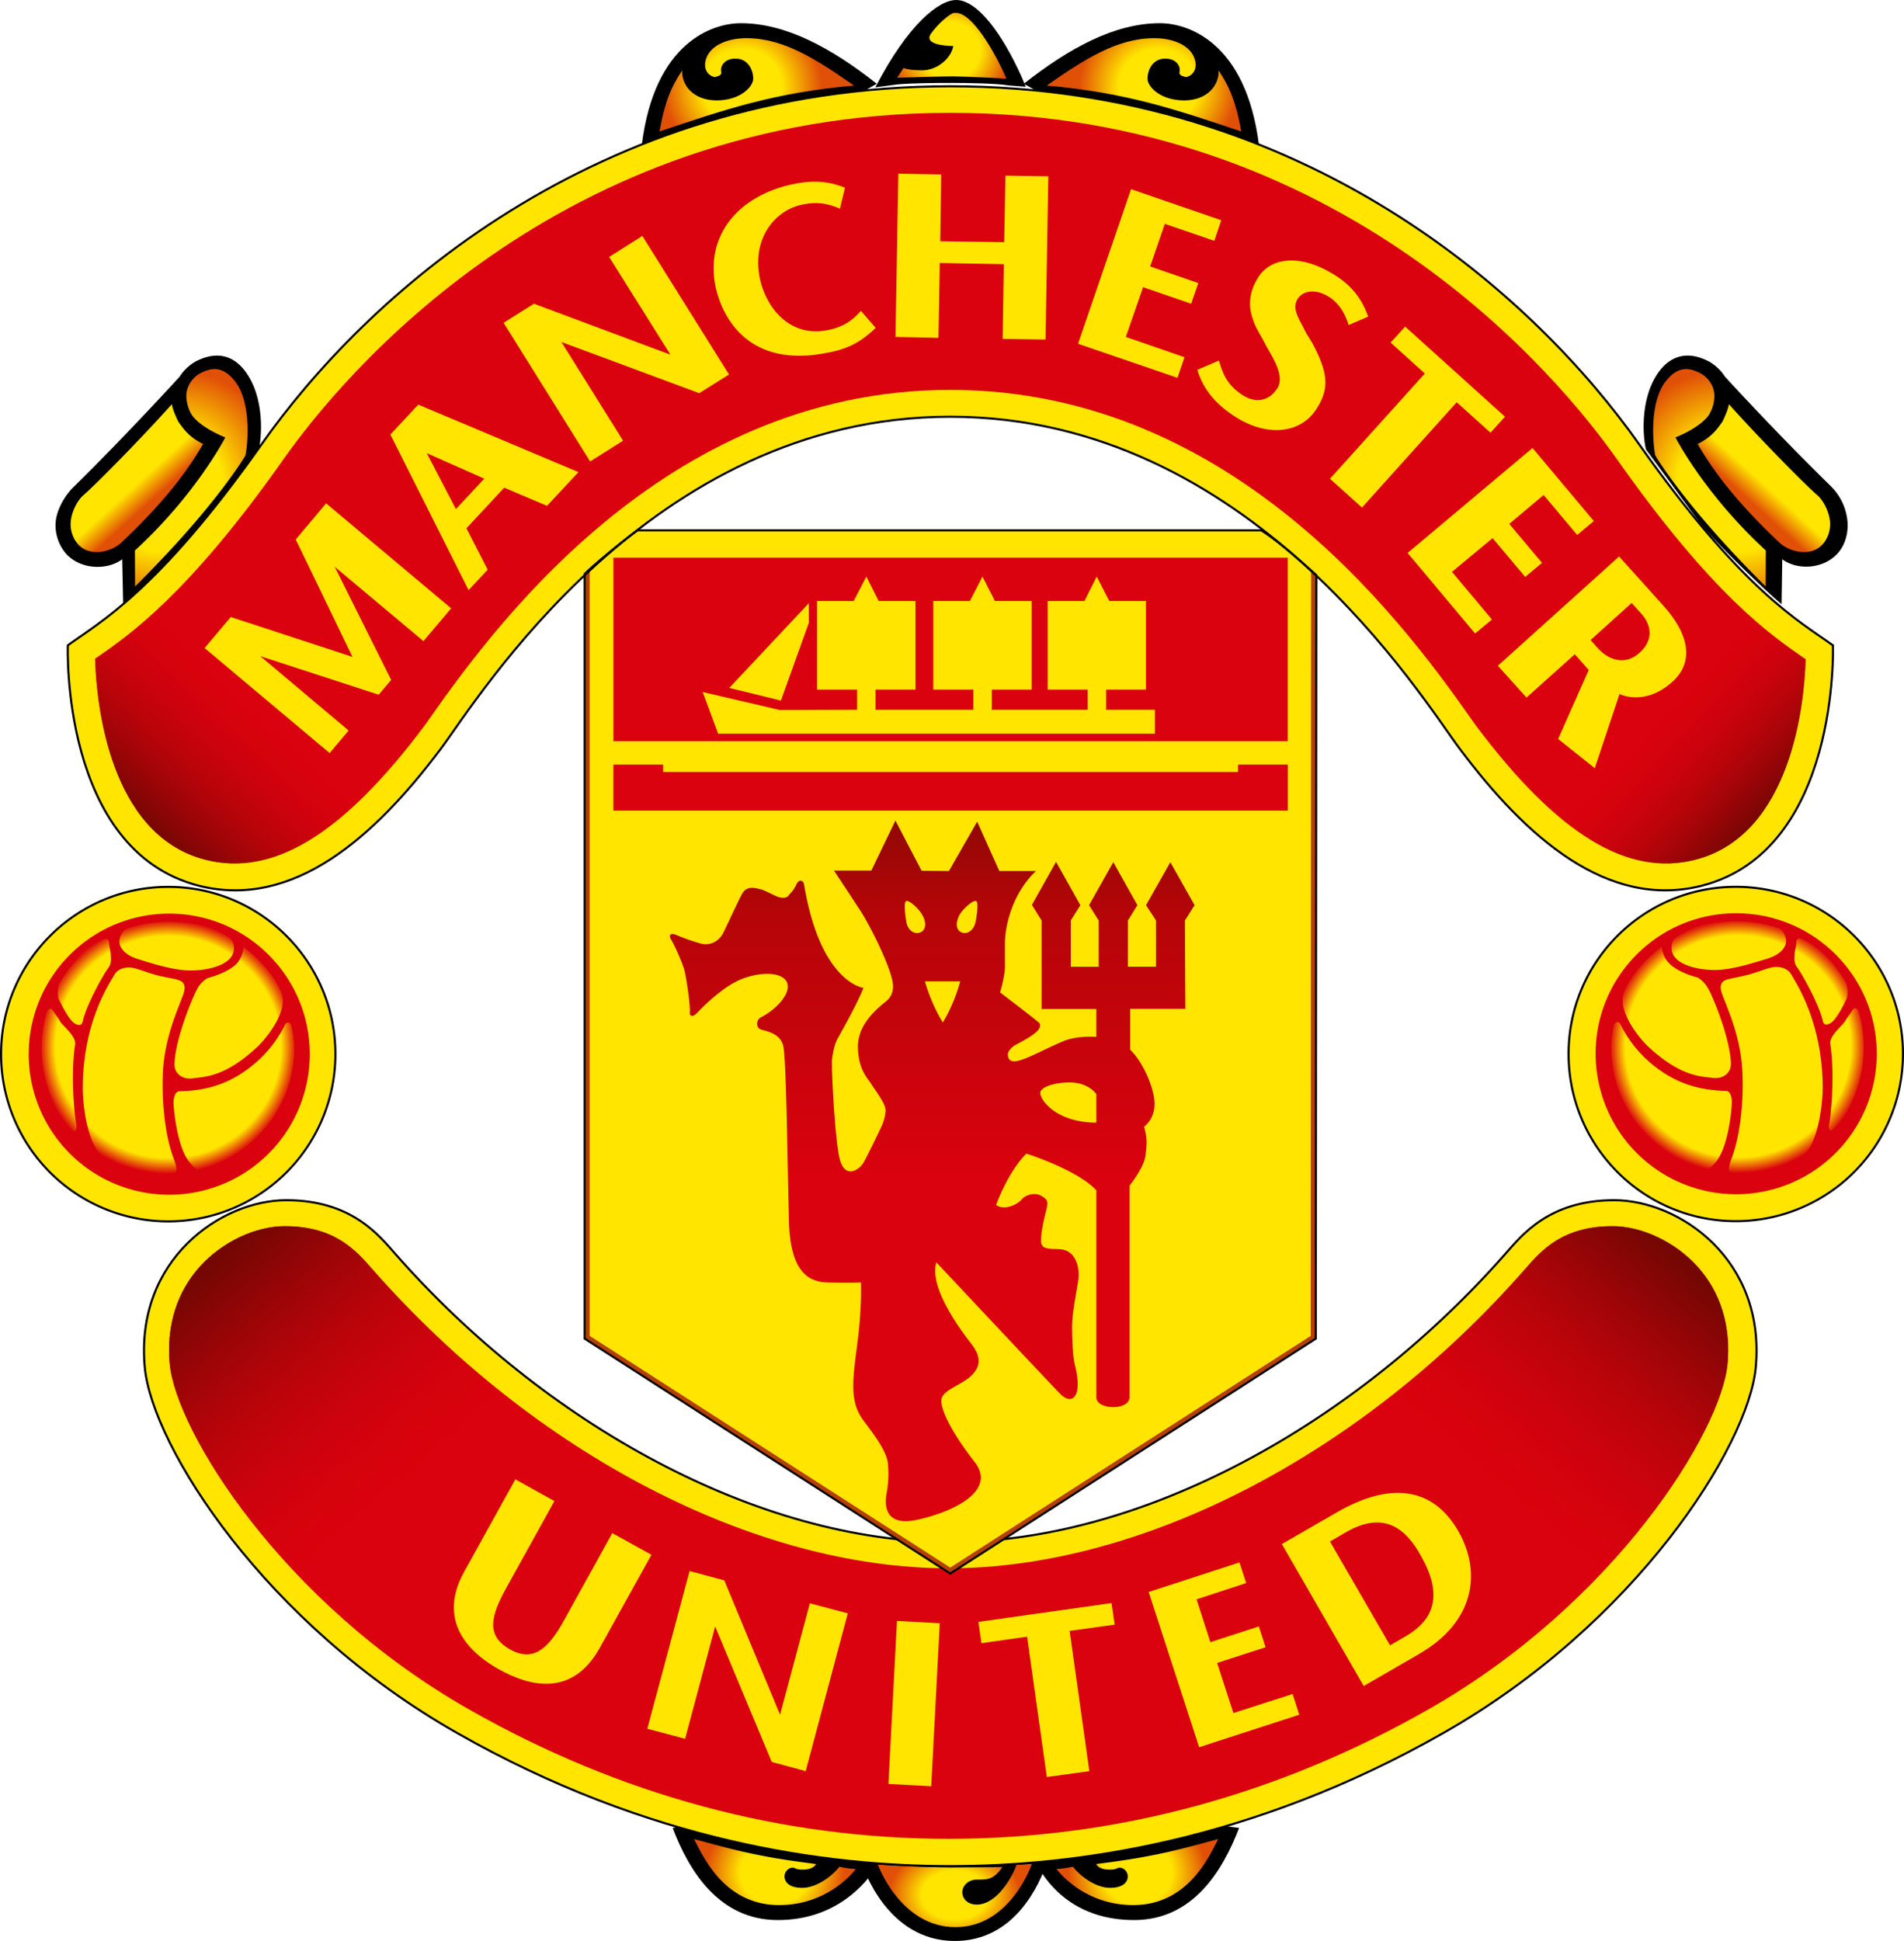 <svg id="Layer_1" data-name="Layer 1" xmlns="http://www.w3.org/2000/svg" xmlns:xlink="http://www.w3.org/1999/xlink" viewBox="0 0 1891.867 1928.178"><defs><radialGradient id="radial-gradient" cx="657.987" cy="2943.927" r="76.551" gradientTransform="matrix(0.85, 0, 0, -0.632, 443.37, 3774.705)" gradientUnits="userSpaceOnUse"><stop offset="0" stop-color="#ffe500"/><stop offset="0.5" stop-color="#ffe500"/><stop offset="1" stop-color="#e15007"/></radialGradient><radialGradient id="radial-gradient-2" cx="452.497" cy="2700.752" r="80.331" gradientTransform="matrix(0.857, 0, 0, -0.77, 436.34, 3972.09)" xlink:href="#radial-gradient"/><clipPath id="clip-path" transform="translate(-54.066 -31.793)"><path d="M635.03,601.964V1361.6l363.216,233.38,363.189-233.38.54-758.472c-11.634-10.257-35.792-32.742-54.715-44.511h-619.7C671.875,569.626,640.455,596.133,635.03,601.964Z" style="fill:none"/></clipPath><linearGradient id="linear-gradient" x1="608.792" y1="3457.38" x2="608.792" y2="3096.048" gradientTransform="matrix(1, 0, 0, -1, 371.554, 4301.992)" gradientUnits="userSpaceOnUse"><stop offset="0" stop-color="#8f0904"/><stop offset="0.25" stop-color="#b40509"/><stop offset="1" stop-color="#da020e"/></linearGradient><radialGradient id="radial-gradient-3" cx="412.692" cy="4900.054" r="96.607" gradientTransform="matrix(0.815, 0, 0, -0.776, 455.355, 3920.312)" xlink:href="#radial-gradient"/><radialGradient id="radial-gradient-4" cx="1087.085" cy="2432.391" r="55.965" gradientTransform="matrix(1.088, -1.905, -1.676, -0.957, 3113.555, 4918.592)" xlink:href="#radial-gradient"/><linearGradient id="linear-gradient-2" x1="-198.146" y1="3804.393" x2="-168.298" y2="3771.584" gradientTransform="matrix(1, 0, 0, -1, 371.554, 4301.992)" xlink:href="#radial-gradient"/><linearGradient id="linear-gradient-3" x1="-24.853" y1="3083.058" x2="181.317" y2="2846.426" gradientTransform="matrix(1, 0, 0, -1, 371.554, 4301.992)" gradientUnits="userSpaceOnUse"><stop offset="0" stop-color="#740703"/><stop offset="1" stop-color="#da020e" stop-opacity="0"/></linearGradient><linearGradient id="linear-gradient-4" x1="-317.639" y1="3083.059" x2="-111.469" y2="2846.426" gradientTransform="translate(1328.912 4301.992) rotate(180)" xlink:href="#linear-gradient-3"/><linearGradient id="linear-gradient-5" x1="1440.584" y1="3466.394" x2="1329.006" y2="3571.382" xlink:href="#linear-gradient-3"/><linearGradient id="linear-gradient-6" x1="1134.608" y1="3455.193" x2="1016.468" y2="3579.866" gradientTransform="translate(1329.446 4301.992) rotate(180)" xlink:href="#linear-gradient-3"/><radialGradient id="radial-gradient-5" cx="49.586" cy="4900.054" r="96.607" gradientTransform="translate(1245.645 3920.312) rotate(180) scale(0.815 0.776)" xlink:href="#radial-gradient"/><radialGradient id="radial-gradient-6" cx="613.821" cy="4103.853" r="54.242" gradientTransform="matrix(1.096, 0, 0, -1.048, 325.638, 4382.738)" xlink:href="#radial-gradient"/><radialGradient id="radial-gradient-7" cx="1020.24" cy="2565.465" r="55.965" gradientTransform="matrix(-1.088, -1.905, 1.676, -0.957, -1412.555, 4918.592)" xlink:href="#radial-gradient"/><linearGradient id="linear-gradient-7" x1="-493.905" y1="3804.393" x2="-464.057" y2="3771.584" gradientTransform="translate(1329.446 4301.992) rotate(180)" xlink:href="#radial-gradient"/><radialGradient id="radial-gradient-8" cx="95.943" cy="2700.752" r="80.331" gradientTransform="translate(1266.41 3972.09) rotate(180) scale(0.857 0.77)" xlink:href="#radial-gradient"/><radialGradient id="radial-gradient-9" cx="-130.383" cy="3190.589" r="123.071" gradientTransform="matrix(1.041, 0, 0, -1.024, 356.899, 4338.966)" gradientUnits="userSpaceOnUse"><stop offset="0" stop-color="#da030e" stop-opacity="0"/><stop offset="0.875" stop-color="#da020e" stop-opacity="0"/><stop offset="1" stop-color="#da020e"/></radialGradient><radialGradient id="radial-gradient-10" cx="1139.768" cy="3191.098" r="123.071" gradientTransform="matrix(1.041, 0, 0, -1.024, 594.555, 4338.873)" xlink:href="#radial-gradient-9"/></defs><title>manchesterunited</title><g id="layer1"><path id="path22" d="M1094.34,1881.881c-7.693,22.62-32.2,78.091-91.533,78.091-67.482,0-90.885-73.016-92.019-76.093l-2-6.91s58.116,4.832,90.129,4.832c31.932,0,86.647-3.158,95.5-4.832l-.081,4.913Z" transform="translate(-54.066 -31.793)"/><path id="path26" d="M1271.413,1845.883l13.847,1.755c-16.52,43.162-46.185,91.533-104.327,91.533-56.712,0-84.676-32.823-96.391-54.768l-9.906-6.046s97.687-3.158,196.778-32.472" transform="translate(-54.066 -31.793)"/><path id="path30" d="M736.253,1845.883l-13.847,1.755c16.439,43.162,46.239,91.533,104.57,91.533,56.388,0,86.782-34.551,99.307-54.768l6.721-6.046s-97.525-3.158-196.751-32.472" transform="translate(-54.066 -31.793)"/><path id="path34" d="M1050.153,1886.486c-9.2,13.172-15.386,12.5-26.264,12.5-5.642,0-13.739,4.535-13.658,12.9.243,6.586,5.615,11.931,14.441,11.931,20.083,0,35.442-27.83,39.517-39.68,0,0,11.769-.485,15.2-.837,0,0-21.054,62.947-75.85,62.947-54.877,0-77.253-62.192-77.253-62.192s46.266,2.807,72.638,2.807c26.453,0,43.3-.243,51.232-.378" transform="translate(-54.066 -31.793)" style="fill:url(#radial-gradient)"/><path id="path890" d="M743.7,1858.742c35.658,9.447,61.139,17.437,121.2,24.725,0,0-1.917,6.074-14.981,5.587-4.994-.324-5.668-1.566-7.4-1.862-3.86-.7-9.448,3.212-8.881,9.717.594,4.589,4.427,10.284,17.761,10.284s28.855-10.851,36.71-21a103.516,103.516,0,0,0,16.25,2.267s-25.67,35.846-76.093,35.846c-55.362,0-75.985-49.694-84.569-65.566" transform="translate(-54.066 -31.793)" style="fill:url(#radial-gradient-2)"/><path id="path1322" d="M998.246,1563.711c191.217,0,403.057-117.365,551.788-286.556,16.2-18.3,43.323-53.068,107.918-53.068,64.7,0,150.7,58.979,140.633,166.3-7.5,78.171-119.228,254.543-310.526,363.027-191.245,108.916-367.427,132.211-489.812,132.211-122.493,0-298.514-23.295-489.866-132.211-191.271-108.484-302.968-284.856-310.418-363.027-10.068-107.324,75.958-166.3,140.525-166.3,64.756,0,91.992,34.767,108.133,53.068,148.515,169.191,360.463,286.556,551.626,286.556Z" transform="translate(-54.066 -31.793)" style="fill:#ffe500;stroke:#000;stroke-miterlimit:3.863;stroke-width:2.098px"/><path id="path1326" d="M996.626,1589.732c-192.4,0-411.344-113.532-572.6-297.191-16.412-18.652-37.3-42.649-87.025-42.649-29.044,0-61.976,15.548-83.813,39.6-16.439,17.869-34.875,49.37-30.448,97.66,6.4,65.97,110.941,236.7,297.272,342.728,150.188,85.432,310.553,128.594,476.613,128.594,166.222,0,326.587-43.162,476.775-128.594,186.278-106.028,290.983-276.758,297.137-342.728,4.616-48.29-13.955-79.791-30.178-97.66-21.945-24.051-54.957-39.6-83.867-39.6-49.937,0-70.8,24-87.065,42.649-161.161,183.659-380.37,297.191-572.8,297.191Z" transform="translate(-54.066 -31.793)" style="fill:#da020e"/><path id="path6226" d="M1824.308,631.955l.675-44.592c13.739,10.5,39.572,10.662,54.687-5.453,6.883-7.342,10.8-18.706,10.23-30.394a56.346,56.346,0,0,0-16.492-36.575C1817.587,460.389,1768,405.917,1768,405.917c-5.129-8.1-13.146-13.955-17.788-15.953-6.829-3.266-31.123-14.36-49.64,13.766-16.709,25.481-14.225,61.409-11.013,74.527L1741.9,549.6c17.923,22.728,68.427,71.072,82.409,82.355" transform="translate(-54.066 -31.793)"/><path id="path6234" d="M705.589,169.538c65.89-22.134,126.138-40.435,207.332-47.615l12.309-6.91c-45.321-35.766-90.345-60.167-135.18-60.167-28.154,0-85.432,19.138-98.2,120.2l13.739-5.507Z" transform="translate(-54.066 -31.793)"/><path id="path6238" d="M1291.037,169.538c-65.917-22.134-126.111-40.435-207.224-47.615l-12.471-6.91c45.51-35.766,90.426-60.167,135.315-60.167,28.181,0,85.217,19.138,98.254,120.2Z" transform="translate(-54.066 -31.793)"/><path id="path6246" d="M923.8,118.576c33.147-63.73,63.46-86.782,80.412-86.782,20.946,0,45.618,33.309,65,76.417l4.076,9.771-17.033-1.323c-11.175-2.105-43-2.51-55.146-2.51-12.471,0-39.356,0-55.551,1.511L923.8,118.575Z" transform="translate(-54.066 -31.793)"/><path id="path6270" d="M662.428,1554.789l-47.993,86.755c-14.5,26.075-29.422,42.622-53.9,28.585-24.1-13.631-18.517-33.39-3.725-60.329l48.128-86.863-38.816-21.54-50.855,91.8c-27.992,50.531,7.234,81.869,34.821,97.066,29.449,16.3,72.314,28.423,100.062-21.729l51.205-92.208-38.924-21.54Zm617.165,178.736-16.169-49.775,48.155-15.548-6.667-20.7-48.209,15.629-13.712-42.541,49.289-16.168-6.64-20.487-90.237,29.341,50.153,154.183,99.469-32.256-6.559-20.569Zm103.086-199.531-54.931,31.662,81.329,141.038,54.715-31.636c56.55-32.607,61.922-82,39.652-121.63-26.8-47.022-71.045-48.1-120.766-19.435m83,42.918c20.6,36.09,16.412,62.407-15.3,80.574l-15.116,8.8-59.708-103.167,16.25-9.42c38.087-21.891,59.708-2.4,73.879,23.214M1026.264,1643l2.942,21.135,45.4-6.424,19.624,139.391,42.217-5.857-19.57-139.31,44.727-6.209-3.077-21.432L1026.264,1643Zm-38.438,1.32L945.312,1642l-8.5,161.957,42.541,2.267Zm-129.08-19.8L829.135,1735.19l-55.416-133.48-34.47-9.259-42,156.693,37.547,9.96,29.854-111.588L820.9,1782.13l33.714,9.1,41.839-156.747-37.709-9.96Z" transform="translate(-54.066 -31.793)" style="fill:#ffe500"/><path id="path7502" d="M635.03,601.964V1361.6l363.216,233.38,363.189-233.38.54-758.472c-11.634-10.257-35.792-32.742-54.715-44.511h-619.7C671.875,569.626,640.455,596.133,635.03,601.964Z" transform="translate(-54.066 -31.793)" style="fill:#ffe500"/><g style="clip-path:url(#clip-path)"><g id="path41110"><polyline points="580.964 261.62 580.963 570.17 580.963 1329.803 944.179 1563.183 1307.368 1329.802 1307.908 262.78" style="fill:none;stroke:#b54005;stroke-miterlimit:3.863;stroke-width:10px"/></g></g><path id="path7506" d="M1143.413,1146.984V1118.75s-7.5-11.607-26.1-11.607c-18.544,0-29.638,5.588-29.638,10.257,0,7.639,16.6,29.584,55.74,29.584M996.95,897.057l28.072-49.019,22,49.019h36.44c-21.918,20.569-30.88,51.691-30.88,72.449v22.62c0,9.609-4.832,25.508-4.832,25.508s31.636,24.1,36.494,28.289c2.025,1.593,4.238,2.564,2.78,6.748-2.51,7.045-24,16.736-26.183,18.571-4.859,4.319-6.127,6.91-4.859,11.175,1.539,4.1,5.561,4.859,13.793,1.944,8.314-2.672,25.535-11.715,39.976-17.9,14.387-6.262,33.66-4.67,33.66-4.67v-27.668H1089V946.211l-9.61-15.494,24-42.757,24.132,43.027-9.5,15.224v45.915h27.722V946.211l-9.555-15.224,24.078-42.7,23.97,42.7-9.475,15.224v45.915h27.911V946.211l-9.879-15.224,24.159-42.7,24.077,42.7-9.61,15.224.459,87.781h-54.849v40.6c12.444,11.688,24.186,38.141,24.186,53.716,0,15.953-10.392,22.7-10.392,22.7,3.482,12.525,2.807,17.734,1.323,29.071-1.323,11.526-15.71,29.5-15.71,29.5V1419.4c0,14.252-33.012,12.849-33.012.675V1214.3c-18.679-20.434-69.533-36.494-69.533-36.494-18.652,18.652-30.124,51.044-30.124,51.044,8.1,5.668,20.7,0,25.454-5.507,4.67-5.507,14.252-6.937,19.786-3.455,5.426,3.455,6.775,4.778,4.913,12.876-2.132,8.53-5.533,22.161-5.533,31.69,0,9.771,10.986,7.585,19.192,8.314,16.574,1.458,19.3,19.975,17.923,30.313-1.35,10.392-6.208,32.445-6.208,46.158,0,13.577.729,27.29,2.078,35.064,1.431,7.5,4.13,15.791,3.374,25.481-.837,13.038-8.854,15.116-17.168,6.748-8.206-8.233-123.114-130.726-123.114-130.726-7.639,24.914,24.159,67.4,34.416,80.52,10.338,13.118,9.663,22.755.621,31.744-8.854,8.881-26.1,13.631-29.476,22-3.509,8.1,8.233,33.039,32.391,63.973,24.078,30.88-27.641,51.61-58.494,57.792-31.069,6.1-31.069-15.224-28.909-26.912a101.417,101.417,0,0,0,1.3-28.8c-.675-10.365-10.176-24.725-23.376-41.92-13.038-17.275-13.038-32.985-7.612-73.016,5.48-39.922,4.184-65.4,4.184-65.4s-13.766.567-33.741,0c-19.867-.756-36.359-12.282-37.763-60.491-1.377-48.074-2.51-162.875-5.776-174.914-3.185-11.9-16.061-14.09-21.486-15.683-5.642-1.4-5.912-9.528-.459-12.444,14.36-6.991,31.582-24.618,25.211-35.577-6.451-10.986-31.744-8.719-48.668-.432-16.978,8.206-34.875,26.237-39.491,31.15-4.454,4.859-8.314,4.859-7.828-.378.567-5.615-3.131-31.879-5.318-40.975-2.429-9.178-10.635-26.534-13.415-31.123-2.726-4.616,0-6.4,4.643-4.616a204.64,204.64,0,0,0,24.239,8.611c9.663,2.915,18.868-1.835,23.268-10.851,4.589-9.313,13.55-28.936,18.139-37.709,4.508-8.665,11.8-6.721,17.788-5.4,5.938,1.4,11.445,5.075,16.925,7.261,5.453,2.267,10.014,1.835,11.958-.945,1.863-2.645,4.13-3.644,7.423-10.5,3.212-6.856,7.207-3.59,7.72-.864,16.412,98.686,59.168,103.221,59.168,103.221-6.424,16.439-21.486,42.649-25.049,49.262-3.86,6.181-5.291,14.981-6.235,21.81-.729,6.8,2.375,71.99,6.937,95.879,4.643,23.916,19.246,14.6,24,7.288,4.4-7.288,18.733-37.628,18.733-37.628s3.536-8.26,3.536-15.116c0-6.91-11.877-21.891-14.6-26.561-2.834-4.751-12.849-13.847-12.849-36.818,0-22.89,20.623-38.762,28.046-44.781,7.342-6.019,7.342-14.36,6.343-19.381-3.212-17.707-22.026-54.957-31.069-69.237-9.258-14.225-27.128-41.245-27.128-41.245h37.142l23.916-49.667,26.021,49.883,27.182.243Zm-6.019,150.458a163.863,163.863,0,0,0,17.195-40.84H973.088s5.615,21.3,17.842,40.84m-36.494-100.98c1.4,10.257,9.043,14.171,14.846,11.175,5.777-3.185,4.778-11.5.486-18.139-4.1-6.505-12.633-13.766-15.251-12.687-2.672,1.107-1,13.6-.081,19.651m69.453-19.651c-2.51-1.08-11.5,6.181-15.764,12.687-4.1,6.64-5.156,14.954.675,18.139,5.7,3,13.038-1,14.873-11.175,1-6.047,2.969-18.544.216-19.651" transform="translate(-54.066 -31.793)" style="fill:url(#linear-gradient)"/><path id="path7932" d="M663.525,791.338v45.727h670.118V791.338h-49.418v7.382H712.943v-7.382Z" transform="translate(-54.066 -31.793)" style="fill:#da020e"/><path id="path8358" d="M663.561,585.849h669.99v182.2H663.561Z" transform="translate(-54.066 -31.793)" style="fill:#da020e"/><path id="path8790" d="M778.686,715.153,830,727.758l27.695-77.173V631.043Zm422.9,45.492V736.876h-48.425V716.9h39.572V628.8h-36.467l-12.471-24.24-12.174,24.24h-36.575v88.1h39.734v19.975h-95.258V716.9h39.625V628.8h-36.521l-12.336-24.24-12.471,24.24H981.4v88.1h39.814v19.975H923.988V716.9h39.706V628.8H927.119l-12.228-24.24L902.339,628.8H865.9v88.1h39.841v19.975l-76.93.243L752.286,719.25l15.332,41.394h433.964Z" transform="translate(-54.066 -31.793)" style="fill:#ffe500"/><path id="path8794" d="M709.4,162.358c64.675-21.648,113.559-38.519,193.215-45.591C865.9,91.286,833.319,69.718,795.853,69.718c-19.7,0-36.548,7.531-40.435,21.3-3.617,12.525,6.262,17.977,9.771,17.14,3.671-.945,6.289-2.025,5.4-5.426-.945-3.59,1.835-12.714,14.36-12.714,12.741,0,17.545,11.8,17.545,19.894s-12.849,21.621-36.467,21.621c-23.16,0-35.037-15.44-34.146-29.719-11.175,16.358-17.68,32.9-22.485,60.545" transform="translate(-54.066 -31.793)" style="fill:url(#radial-gradient-3)"/><path id="path10086" d="M258.722,549.589l52.528-71.342c3.023-13.118,5.426-49.019-11.364-74.5-18.355-28.154-42.541-17.033-49.64-13.766-4.481,2-12.633,7.828-17.653,15.953,0,0-50.5,55.605-106.082,110.32-7.855,7.8-16.493,22.053-17.221,35.253a43.4,43.4,0,0,0,10.851,30.826c15.2,16.2,41.758,15.548,55.335,5.021l.945,44.592c13.982-11.256,64.4-59.627,82.3-82.355" transform="translate(-54.066 -31.793)"/><path id="path10094" d="M998.246,445.767c299.081,0,469.244,280.726,506.386,330.015,65.971,88.051,146.733,159.528,240.317,135.909,137.475-35.172,130.321-238.806,130.321-238.806-33.174-23.889-89.7-53.959-192.756-200.044-100.926-143.2-329.313-355.334-684.269-355.334-355.037,0-583.369,212.137-684.053,355.334C211.026,618.926,154.314,649,121.464,672.885c0,0-7.423,203.634,130.16,238.806,93.53,23.619,174.239-47.858,240.317-135.909,37.007-49.289,207.278-330.015,506.3-330.015Z" transform="translate(-54.066 -31.793)" style="fill:#ffe500;stroke:#000;stroke-miterlimit:3.863;stroke-width:2.098px"/><path id="path10098" d="M998.246,419.114c288.338,0,459.823,244.582,521.839,332.835,82.072,109.551,151.551,150.9,218.3,133.925,96.473-24.563,108.457-157.341,109.753-197.534v-1.593l-1.08-.837c-34.011-23.565-90.912-62.623-186.251-197.777-56.874-80.709-272.79-344.24-662.566-344.24-389.642,0-605.747,263.531-662.594,344.24C241.1,622.424,181.631,663.372,149.779,685.236l-1.35,1.107.162,1.4c1.3,40.273,13.308,173.753,109.537,198.127,66.834,16.978,136.449-24.374,218.3-133.925C538.4,663.7,710.043,419.114,998.245,419.114" transform="translate(-54.066 -31.793)" style="fill:#da020e"/><path id="path14986" d="M841.606,214.8C788.7,226,753.852,265,765.27,317.883c6.64,28.558,32.121,81.113,112.722,63.973,22.377-4.265,34.47-13.173,46.185-24.374l-14.684-16.871c-5.533,6.154-13.793,15.116-32.338,18.976-39,8.233-62.191-23.322-67.968-50.558-8.584-40.354,14.927-68.157,41.488-73.907,18.976-4.184,30.475.972,37.763,3.806h.243l4.94-20.676c-12.795-5.129-28.154-8.53-52.015-3.455m442.467,232.635c30.259,18.22,63.271,15.116,78.711-10.446,11.229-17.869,11.337-32.715-2.159-59.3-3.482-7.531-8.044-12.93-11.094-19.786-5.965-11.121-11.472-20.218-6.343-28.828,5.669-9.34,18.787-10.1,30.664-2.834,12.444,7.531,17.6,19.975,20.217,28.477l19.516-8.422c-5.993-16.034-14.873-30.421-35.172-42.433-34.686-20.893-62.893-15.386-74.635,4.184-11.9,19.678-8.53,36.062.432,52.852,0,0,5.561,9.528,8.772,16.034,7.855,13.118,17.006,29.665,10.581,40-7.774,13.038-21.162,15.872-34.2,7.774-16.709-10.527-20.622-22.782-24.1-34.74l-21.459,9.178c4.724,16.466,15.818,33.525,40.273,48.29m-231-241.146-1.215,66.078-63.541-.918.945-66.322-42.595-.783-2.834,162.146,42.676.918,1.35-74.338,63.649,1.161-1.215,74.2,42.622.648,2.78-162.146-42.622-.648Zm610.227,514.88c.3.4,25,12.606,52.447-12.039,22.944-20.623,15.251-48.884-8.719-75.418l-44.187-49.1L1542.366,693.176l28.477,31.582,47.966-43.027,13.847,15.629-30.367,68.508,36.36,29.044,24.645-73.745Zm21.513-79.872c11.283,12.525,11.472,27.4-1.646,38.951-12.767,11.769-29.071,9.07-41.461-4.535l-7.207-8.071,40.786-36.845,9.529,10.5ZM1496.8,599.872l40.354-33.5,32.365,38.519,16.736-13.955L1553.7,552.256l34.146-28.747,33.336,39.706,16.547-13.793-60.9-72.584L1452.7,581.085l67.05,80.034,16.736-13.9-39.68-47.346Zm-46.536-243.651L1435.8,372.093l34.011,30.745-94.259,104.57,31.8,28.585,94.124-104.6,33.579,30.232,14.414-15.872ZM1172.7,366.5l17.168-49.451,47.75,16.466,7.1-20.569-47.831-16.439,14.549-42.352,49.208,16.871,6.91-20.461-89.643-30.853-52.69,153.562,98.794,33.822,7.018-20.461L1172.7,366.5ZM659.321,287.057l60.9,97.066L584.632,333.512l-30.178,18.949,85.972,137.745,32.742-20.623-61.3-98.065,136.989,50.855,29.584-18.544L692.306,266.165l-32.985,20.893ZM469.67,433.734,441.948,463.48l77.712,154.534,18.976-20.3-21.108-41.11,37.52-40.354,42.541,18.031,31.258-33.471L469.67,433.734Zm65.539,73.583-28.154,30.232-28.936-55.605ZM378.083,531.8,347.9,567.723l56.388,116.609-120.928-39.6L257.344,675.56,381.592,779.887l18.868-22.4-87.808-73.906,117.689,38.33,12.39-14.684L386.613,594.77,474.8,668.7l27.533-32.58L378.083,531.8Z" transform="translate(-54.066 -31.793)" style="fill:#ffe500"/><path id="path15846" d="M188.271,614.421l-.135-35.766c61.031-56.037,89.805-112.344,89.805-112.344s-22.431-8.449-32.472-21.216c-4.967-7.1-6.883-16.789-6.047-23.295a27.072,27.072,0,0,1,14.684-19.786c7.018-3.023,20.056-9.879,34.578,10.1,15.467,21.621,11.391,62.65,9.258,72.1,0,0-28.451,49.532-109.672,130.213" transform="translate(-54.066 -31.793)" style="fill:url(#radial-gradient-4)"/><path id="path16274" d="M255.807,472.835c-8.233,14.36-28.99,49.019-81.491,98.227-8.719,8.179-30.475,15.116-42.811,1.269a30.537,30.537,0,0,1-7.207-21.648c.594-10.122,6.667-21.891,12.768-27.074,10.581-8.935,55.686-54.472,87.754-90.291.891,6.532,6.505,17.464,6.505,17.464,4.427,6.1,9.825,14.873,24.483,22.053" transform="translate(-54.066 -31.793)" style="fill:url(#linear-gradient-2)"/><path id="path39821" d="M996.626,1589.732c-192.4,0-411.344-113.532-572.6-297.191-16.412-18.652-37.3-42.649-87.025-42.649-29.044,0-61.976,15.548-83.813,39.6-16.439,17.869-34.875,49.37-30.448,97.66,6.4,65.97,110.941,236.7,297.272,342.728,150.188,85.432,310.553,128.594,476.613,128.594" transform="translate(-54.066 -31.793)" style="fill:url(#linear-gradient-3)"/><path id="path39847" d="M996.626,1589.732c192.4,0,411.344-113.532,572.6-297.191,16.412-18.652,37.3-42.649,87.025-42.649,29.044,0,61.976,15.548,83.813,39.6,16.439,17.869,34.875,49.37,30.448,97.66-6.4,65.97-110.94,236.7-297.272,342.728-150.188,85.432-310.553,128.594-476.613,128.594" transform="translate(-54.066 -31.793)" style="fill:url(#linear-gradient-4)"/><path id="path39878" d="M1520.085,751.949c82.072,109.551,151.551,150.9,218.3,133.925,96.473-24.563,108.457-157.341,109.753-197.534v-1.593l-1.08-.837c-34.011-23.565-90.912-62.623-186.251-197.777" transform="translate(-54.066 -31.793)" style="fill:url(#linear-gradient-5)"/><path id="path39888" d="M476.674,751.949C394.6,861.5,325.122,902.853,258.369,885.874,161.9,861.311,149.912,728.533,148.616,688.341v-1.593l1.08-.837c34.011-23.565,90.912-62.623,186.251-197.777" transform="translate(-54.066 -31.793)" style="fill:url(#linear-gradient-6)"/><path id="path41035" d="M1287.363,162.358c-64.675-21.648-113.559-38.519-193.215-45.591,36.71-25.481,69.291-47.049,106.757-47.049,19.7,0,36.548,7.531,40.435,21.3,3.617,12.525-6.262,17.977-9.771,17.14-3.671-.945-6.289-2.025-5.4-5.426.945-3.59-1.835-12.714-14.36-12.714-12.741,0-17.545,11.8-17.545,19.894s12.849,21.621,36.467,21.621c23.16,0,35.037-15.44,34.146-29.719,11.175,16.358,17.68,32.9,22.485,60.545" transform="translate(-54.066 -31.793)" style="fill:url(#radial-gradient-5)"/><path id="path9646-8" d="M1001.279,77.463c-2.025,12.363-16.25,24.213-30.637,24.213h0c-14.414,0-18.733-2.321-18.733-2.321h0c-2.187,3.4-4.1,6.019-6.37,9.69h0c13.065-.513,43.377-1.35,55.524-1.35h0c12.12,0,45.726,1.755,52.96,2.267h0c-11.688-27.4-34.227-65.323-49.8-65.323h0c-.54,0-1.215-.052-2.052-.052h0c-3.644,0-16.267,10.945-23.029,20.555C970.256,77.767,1001.279,77.463,1001.279,77.463Z" transform="translate(-54.066 -31.793)" style="fill:url(#radial-gradient-6)"/><path id="path41092" d="M1808.487,614.421l.135-35.766c-61.031-56.037-89.805-112.344-89.805-112.344s22.431-8.449,32.472-21.216c4.967-7.1,6.883-16.789,6.046-23.295a27.072,27.072,0,0,0-14.684-19.786c-7.018-3.023-20.056-9.879-34.578,10.1-15.467,21.621-11.391,62.65-9.259,72.1,0,0,28.451,49.532,109.672,130.213" transform="translate(-54.066 -31.793)" style="fill:url(#radial-gradient-7)"/><path id="path41094" d="M1740.951,472.835c8.233,14.36,28.99,49.019,81.492,98.227,8.719,8.179,30.475,15.116,42.811,1.269a30.536,30.536,0,0,0,7.207-21.648c-.594-10.122-6.667-21.891-12.767-27.074-10.581-8.935-55.686-54.472-87.754-90.291-.891,6.532-6.505,17.464-6.505,17.464-4.427,6.1-9.825,14.873-24.482,22.053" transform="translate(-54.066 -31.793)" style="fill:url(#linear-gradient-7)"/><path id="path41140" d="M635.03,601.964V1361.6l363.216,233.38,363.189-233.38.54-758.472c-11.634-10.257-35.792-32.742-54.715-44.511h-619.7C671.875,569.626,640.455,596.133,635.03,601.964Z" transform="translate(-54.066 -31.793)" style="fill:none;stroke:#000;stroke-miterlimit:3.863;stroke-width:2.098px"/><path id="path41152" d="M1264.539,1858.742c-35.657,9.447-61.139,17.437-121.2,24.725,0,0,1.917,6.074,14.981,5.587,4.994-.324,5.668-1.566,7.4-1.862,3.86-.7,9.448,3.212,8.881,9.717-.594,4.589-4.427,10.284-17.761,10.284s-28.855-10.851-36.71-21a103.516,103.516,0,0,1-16.25,2.267s25.67,35.846,76.093,35.846c55.363,0,75.985-49.694,84.569-65.566" transform="translate(-54.066 -31.793)" style="fill:url(#radial-gradient-8)"/><path id="path6214" d="M55.115,1079c0-91.641,74.365-166.168,166.114-166.168,91.776,0,166.087,74.527,166.087,166.168a166.1,166.1,0,1,1-332.2,0Z" transform="translate(-54.066 -31.793)" style="fill:#ffe500;stroke:#000;stroke-miterlimit:3.863;stroke-width:2.098px"/><path id="path39854" d="M93.142,1072.824c0-69.48,57.34-125.985,128.084-125.985,70.765,0,128.063,56.5,128.063,125.985,0,69.6-57.3,125.985-128.063,125.985C150.483,1198.809,93.142,1142.427,93.142,1072.824Z" transform="translate(-54.066 -31.793)" style="fill:url(#radial-gradient-9)"/><path id="path17130" d="M256.509,1193.207c-7.288,2.321-10.446-2.78-13.766-6.451-12.93-14.873-16.25-54.472-16.25-59.708,0-5.264,1.943-11.04,5.642-11.175,31.177-.594,53.446-9.636,73.879-26.615a118.983,118.983,0,0,0,31.069-39.221c1.782-3.779,6.019-3.1,6.8,2.132a105.4,105.4,0,0,1,2.51,20.731c0,57.063-38.465,103.679-89.886,120.307m-32.9,5.156c-.891,0-1.89.108-2.726.108-22.971,0-48.263-8.773-63.244-17.3-15.521-8.449-21.351-48.29-21.351-68.427,0-65.566,26.885-104.6,31.258-112.263,4.265-7.774,13.874-8.584,20.92-6.694,7.288,2.105,9.879,3.374,18.274,5.857,4.373,1.431,13.253,3.239,19.921,4.427,6.667,1.593,13.847,3,9.528,15.44-4.265,12.471-18.787,42.433-20.245,77.955-1.4,32.148,2.861,64.081,10.122,83.7,4.778,12.687,4.778,17.437-2.456,17.195M128.7,1048.687c-6.127-3.239-13.5-19.057-15.98-23.673-1.673-3.32-1.673-12.822.729-16.871,10.257-17.95,24.806-34.578,43.539-43.242,2.294-1,5.507-1.188,5.507,4.319,0,2.942,1.593,7.531,1.646,10.446,0,2.942,1.242,8.962-2.483,13.712-3.914,4.778-20.676,34.5-24.968,51.151-.7,3.725-1.835,7.639-7.99,4.157m-3.455,105.218c-17.383-17.168-29.773-48.263-29.773-81.006a129.537,129.537,0,0,1,5.264-36.44s3.1-5.183,5.8-.783c2.078,3.239,4.94,6.505,7.261,10.824,2.591,4.319,16.034,14.549,14.9,22.89-4.7,30.637-.486,71.342.972,78.2,1.3,6.775-.567,9.663-4.427,6.316M180.12,954.213a129.636,129.636,0,0,1,40.759-6.667c21.513,0,42.406,3.914,59.843,15.035,4.481,2.915,5.75,6.316,5.75,11.364,0,16.439-25.7,21.945-42.7,21.945-17.113,0-38.168-6.775-53.068-11.5-14.846-4.643-18.085-13.226-18.085-17.14,0-3.752,2.888-11.526,7.5-13.038m116.015,18.274c2.294,1.863,8.368,6.775,8.368,6.775,11.985,10.932,22.809,23.4,29.1,38.357,7.855,18.841-16.52,47.372-23.673,53.959-32.283,30.313-52.5,29.746-63.946,31.393-11.445,1.673-18.868-5.507-18.571-14.117.729-25.211,18.679-68.67,23.835-76.849a28.949,28.949,0,0,1,9.016-8.53c11.985-3.32,23.619-8.314,29.638-15.17a28.935,28.935,0,0,0,6.235-15.818m-74.014-33.12A139.647,139.647,0,1,0,361.863,1079c0-77.119-62.623-139.634-139.742-139.634" transform="translate(-54.066 -31.793)" style="fill:#da020e"/><path id="path6190" d="M1612.657,1078.679c0-91.641,74.365-165.9,166.114-165.9,91.8,0,166.114,74.257,166.114,165.9a166.106,166.106,0,0,1-166.114,166.2C1687.022,1244.874,1612.657,1170.482,1612.657,1078.679Z" transform="translate(-54.066 -31.793)" style="fill:#ffe500;stroke:#000;stroke-miterlimit:3.863;stroke-width:2.098px"/><path id="path17562" d="M1876.053,1153.33c-3.644,3.59-5.7.459-4.157-6.262,1.269-6.667,5.506-47.507.783-78.144-1.161-8.314,12.363-18.517,14.846-22.89,2.483-4.292,5.317-7.639,7.315-10.77,2.78-4.535,5.722.54,5.722.54a124.87,124.87,0,0,1,5.291,36.575c0,32.85-12.552,63.838-29.8,80.952M1864.8,1044.09c-4.319-16.6-21.189-46.455-25-51.205-3.833-4.589-2.618-10.689-2.564-13.632,0-2.915,1.674-7.585,1.674-10.608,0-5.264,3.185-5.156,5.452-4.157,18.841,8.665,33.309,25.049,43.675,43.162,2.294,4.13,2.349,13.577.648,16.79-2.429,4.643-9.744,20.461-16.007,23.808-6.262,3.428-7.18-.567-7.882-4.157M1843.823,1180.7c-15.008,8.395-40.3,17.248-63.379,17.248h-2.672c-7.1.189-7.261-4.751-2.4-17.383,7.045-19.462,11.445-51.529,9.987-83.6-1.458-35.684-15.791-65.323-20.245-77.874-4.319-12.444,2.888-13.955,9.636-15.359,6.694-1.323,15.548-3.266,19.948-4.67,8.26-2.51,10.932-3.779,18.22-5.857,7.1-1.835,16.655-.918,21,6.667,4.265,7.774,31.2,47.048,31.2,112.452,0,20.029-5.885,59.816-21.3,68.373m-98.875,11.985c-51.556-16.709-89.94-63.3-89.94-120.307,0-8.395,1.646-16.169,2.321-20.7,1-5.237,4.94-6.1,6.91-2.24a119.967,119.967,0,0,0,31.069,39.356c20.568,16.844,42.622,26.048,73.987,26.7,3.806.189,5.587,5.777,5.587,11.148,0,5.318-3.212,44.835-16.088,59.6-3.428,3.779-6.721,8.962-13.847,6.451m-77.038-175.507c6.127-14.954,17.006-27.641,28.99-38.33,0,0,5.939-5.021,8.233-6.775,0,0,.486,8.935,6.451,15.629,5.939,6.748,17.464,12.039,29.449,15.2a31.676,31.676,0,0,1,9.016,8.692c5.317,7.936,23.133,51.34,23.916,76.741.216,8.638-7.126,15.818-18.6,14.171-11.5-1.539-31.662-1.188-63.919-31.339-7.126-6.613-31.5-35.091-23.538-53.986m52.69-55.065c17.68-11.175,38.3-15.089,59.843-15.089a129.822,129.822,0,0,1,40.786,6.694c4.778,1.485,7.585,9.178,7.585,13.038,0,3.806-3.158,12.5-18.112,17.168-14.9,4.589-35.873,11.445-52.96,11.445-17.195,0-42.811-5.588-42.811-21.945,0-4.94,1.242-8.53,5.669-11.31m58.521-23.106c-77.092,0-139.607,62.542-139.607,139.472a139.674,139.674,0,0,0,279.349,0c0-76.93-62.516-139.472-139.742-139.472" transform="translate(-54.066 -31.793)" style="fill:#da020e"/><path id="path39874" d="M1652.582,1072.209c0-69.48,57.34-125.985,128.084-125.985,70.765,0,128.063,56.5,128.063,125.985,0,69.6-57.3,125.985-128.063,125.985C1709.922,1198.194,1652.582,1141.812,1652.582,1072.209Z" transform="translate(-54.066 -31.793)" style="fill:url(#radial-gradient-10)"/></g></svg>